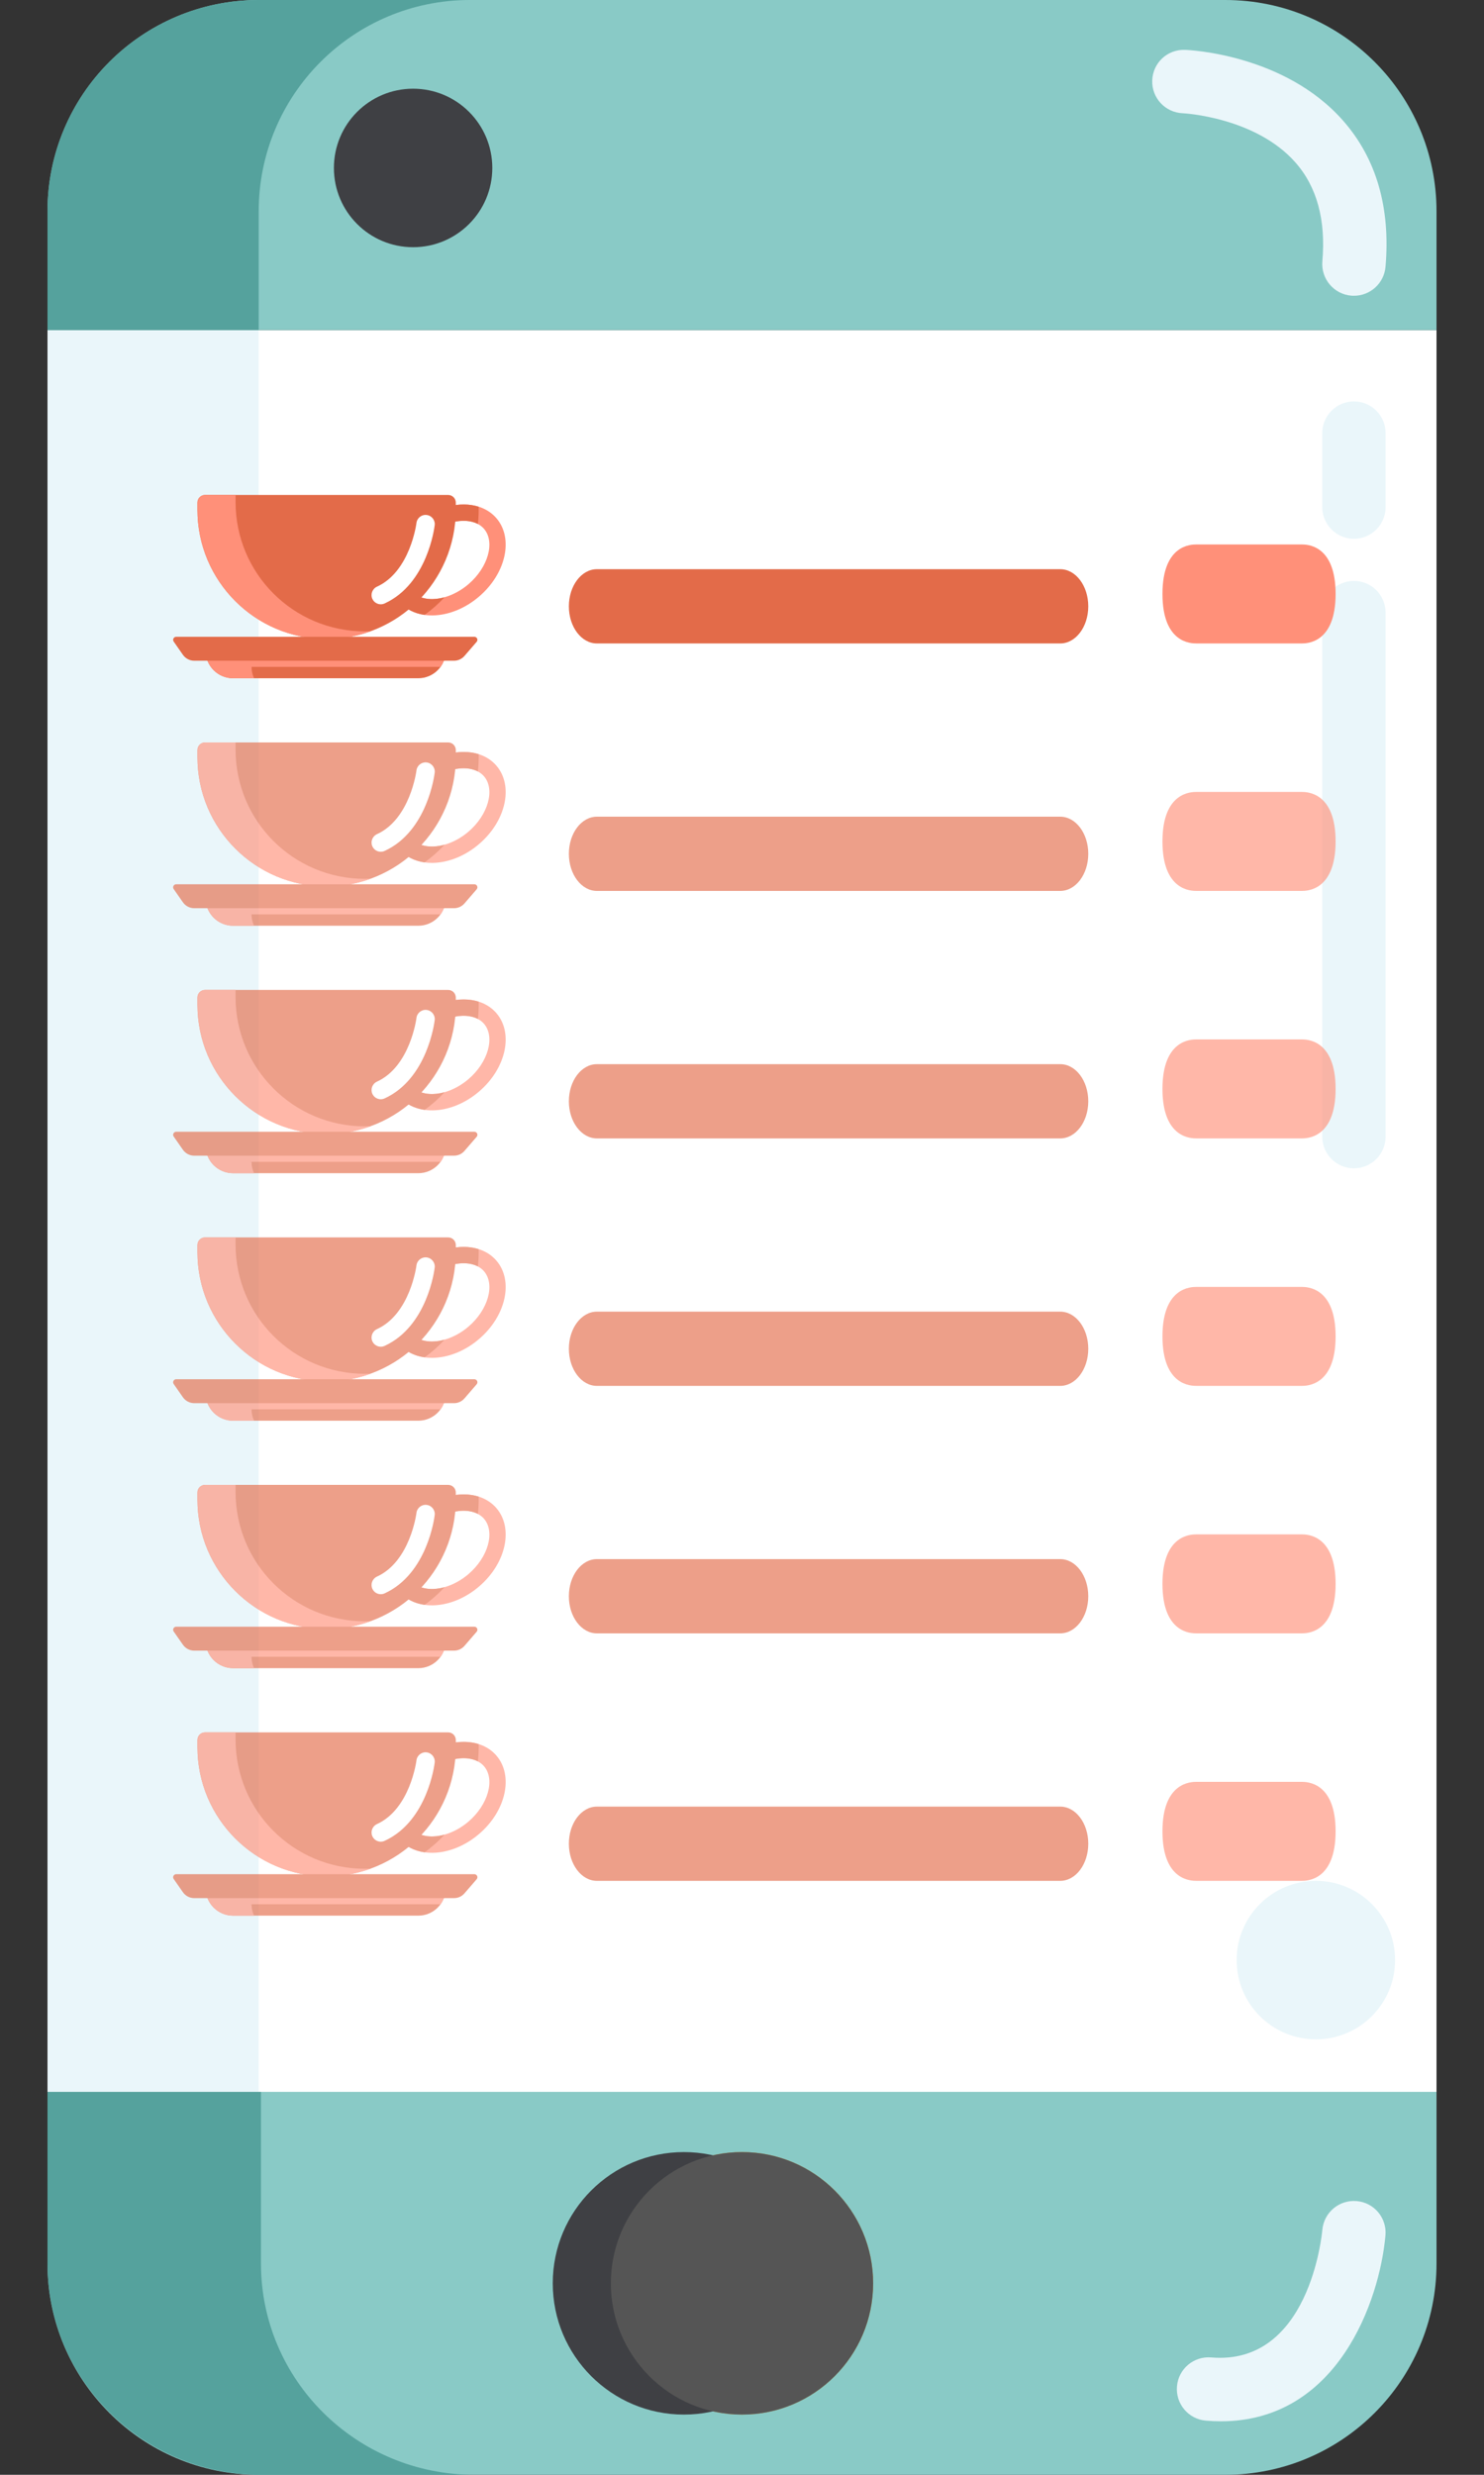 <svg width="27" height="45" viewBox="0 0 27 45" fill="none" xmlns="http://www.w3.org/2000/svg">
<rect x="0" y="0" width="27" height="45" fill="#333333" stroke="none"/>
<path d="M26.136 6.002H0.864V38.998H26.136V6.002Z" fill="white"/>
<path d="M26.136 6.002H0.864V3.842C0.864 1.72 2.585 0 4.707 0H22.294C24.415 0 26.136 1.72 26.136 3.842V6.002Z" fill="#89CAC6"/>
<path d="M22.294 45H4.707C2.585 45 0.864 43.28 0.864 41.158V38.037H26.136V41.158C26.136 43.28 24.415 45 22.294 45Z" fill="#89CAC6"/>
<path d="M13.5 43.905C14.818 43.905 15.886 42.836 15.886 41.518C15.886 40.2 14.818 39.132 13.5 39.132C12.182 39.132 11.114 40.2 11.114 41.518C11.114 42.836 12.182 43.905 13.5 43.905Z" fill="#DB9C2E"/>
<path d="M4.707 6.002H0.864V38.037H4.707V6.002Z" fill="#EAF6FA"/>
<path d="M4.748 41.158V38.037H0.864V41.158C0.864 43.28 2.603 45 4.748 45H8.632C6.487 45 4.748 43.28 4.748 41.158Z" fill="#55A29D"/>
<path d="M8.549 0H4.707C2.585 0 0.864 1.72 0.864 3.842V6.002H4.707V3.842C4.707 1.72 6.427 0 8.549 0Z" fill="#55A29D"/>
<path d="M24.634 9.797C24.316 9.797 24.057 9.539 24.057 9.22V7.876C24.057 7.557 24.316 7.299 24.634 7.299C24.952 7.299 25.21 7.557 25.21 7.876V9.22C25.21 9.539 24.952 9.797 24.634 9.797Z" fill="#EAF6FA"/>
<path d="M24.634 21.244C24.316 21.244 24.057 20.986 24.057 20.668V11.14C24.057 10.821 24.316 10.563 24.634 10.563C24.952 10.563 25.21 10.821 25.21 11.14V20.668C25.21 20.986 24.952 21.244 24.634 21.244Z" fill="#EAF6FA"/>
<path d="M24.634 5.378C24.618 5.378 24.601 5.378 24.584 5.376C24.267 5.349 24.032 5.069 24.059 4.752C24.125 4 23.959 3.394 23.567 2.952C22.84 2.129 21.532 2.059 21.519 2.059C21.201 2.047 20.952 1.78 20.964 1.462C20.975 1.144 21.238 0.895 21.561 0.907C21.634 0.909 23.367 0.986 24.431 2.188C25.04 2.876 25.301 3.772 25.208 4.852C25.182 5.152 24.93 5.378 24.634 5.378Z" fill="#EAF6FA"/>
<path d="M22.213 44.027C22.124 44.027 22.033 44.023 21.939 44.015C21.622 43.988 21.387 43.709 21.414 43.392C21.44 43.075 21.718 42.84 22.036 42.866C23.817 43.017 24.05 40.645 24.059 40.544C24.088 40.227 24.369 39.994 24.686 40.023C25.003 40.051 25.236 40.332 25.207 40.649C25.099 41.848 24.33 44.027 22.213 44.027Z" fill="#EAF6FA"/>
<path d="M12.443 43.905C13.761 43.905 14.83 42.836 14.83 41.518C14.83 40.2 13.761 39.132 12.443 39.132C11.126 39.132 10.057 40.2 10.057 41.518C10.057 42.836 11.126 43.905 12.443 43.905Z" fill="#3F4044"/>
<path d="M13.5 43.905C14.818 43.905 15.886 42.836 15.886 41.518C15.886 40.2 14.818 39.132 13.5 39.132C12.182 39.132 11.114 40.2 11.114 41.518C11.114 42.836 12.182 43.905 13.5 43.905Z" fill="#555555"/>
<path d="M19.8 11.025C19.8 11.398 19.572 11.7 19.29 11.7L10.86 11.7C10.578 11.7 10.35 11.398 10.35 11.025C10.35 10.652 10.578 10.35 10.86 10.35L19.29 10.35C19.572 10.35 19.8 10.652 19.8 11.025Z" fill="#E36B49"/>
<path d="M24.3 10.8C24.3 11.7 23.774 11.7 23.68 11.7L21.77 11.7C21.676 11.7 21.15 11.7 21.15 10.8C21.15 9.9 21.676 9.9 21.77 9.9L23.68 9.9C23.774 9.9 24.3 9.9 24.3 10.8Z" fill="#FF9079"/>
<path d="M9.033 9.424C8.718 9.056 8.067 9.098 7.578 9.516C7.089 9.935 6.948 10.572 7.263 10.939C7.577 11.307 8.229 11.266 8.717 10.847C9.206 10.429 9.347 9.791 9.033 9.424ZM8.524 10.622C8.306 10.808 8.037 10.909 7.805 10.891C7.711 10.884 7.579 10.853 7.488 10.746C7.367 10.604 7.386 10.413 7.409 10.311C7.454 10.108 7.586 9.9 7.771 9.742C7.989 9.555 8.258 9.454 8.49 9.472C8.584 9.479 8.716 9.511 8.807 9.617C9.011 9.856 8.882 10.316 8.524 10.622Z" fill="#FF9079"/>
<path d="M8.088 10.86C7.991 10.887 7.895 10.898 7.805 10.891C7.711 10.884 7.579 10.853 7.488 10.746C7.367 10.604 7.386 10.413 7.409 10.311C7.454 10.108 7.586 9.9 7.771 9.742C7.989 9.555 8.258 9.454 8.49 9.472C8.55 9.477 8.625 9.491 8.695 9.528C8.704 9.443 8.709 9.356 8.709 9.268V9.214C8.374 9.107 7.933 9.212 7.578 9.516C7.089 9.935 6.948 10.572 7.263 10.939C7.379 11.075 7.541 11.155 7.725 11.181C7.857 11.086 7.978 10.979 8.088 10.86Z" fill="#E36B49"/>
<path d="M5.942 11.618C4.644 11.618 3.592 10.566 3.592 9.268V9.139C3.592 9.062 3.654 9 3.731 9H8.154C8.23 9 8.293 9.062 8.293 9.139V9.268C8.293 10.566 7.24 11.618 5.942 11.618Z" fill="#E36B49"/>
<path d="M6.636 11.48H6.636C5.338 11.48 4.286 10.428 4.286 9.13V9H3.731C3.654 9 3.592 9.062 3.592 9.139V9.268C3.592 10.566 4.644 11.618 5.942 11.618H5.942C6.225 11.618 6.496 11.569 6.747 11.477C6.711 11.479 6.674 11.48 6.636 11.48Z" fill="#FF9079"/>
<path d="M6.928 10.988C6.864 10.988 6.803 10.951 6.775 10.89C6.737 10.806 6.774 10.707 6.858 10.668C7.463 10.393 7.576 9.519 7.577 9.51C7.588 9.418 7.671 9.353 7.763 9.364C7.854 9.375 7.92 9.458 7.909 9.549C7.904 9.593 7.775 10.618 6.997 10.973C6.975 10.983 6.951 10.988 6.928 10.988Z" fill="white"/>
<path d="M7.61 12.333H4.241C3.965 12.333 3.741 12.11 3.741 11.834H8.11C8.11 12.11 7.886 12.333 7.61 12.333Z" fill="#E36B49"/>
<path d="M4.577 12.126H8.015C8.074 12.044 8.11 11.943 8.11 11.834H3.741C3.741 12.11 3.965 12.333 4.241 12.333H4.622C4.594 12.27 4.577 12.2 4.577 12.126Z" fill="#FF9079"/>
<path d="M8.261 12.014H3.534C3.452 12.014 3.376 11.974 3.329 11.908L3.16 11.666C3.134 11.63 3.161 11.579 3.206 11.579H8.631C8.678 11.579 8.704 11.635 8.672 11.671L8.45 11.928C8.402 11.982 8.334 12.014 8.261 12.014Z" fill="#E36B49"/>
<g opacity="0.65">
<path d="M19.8 15.525C19.8 15.898 19.572 16.2 19.29 16.2L10.86 16.2C10.578 16.2 10.35 15.898 10.35 15.525C10.35 15.152 10.578 14.85 10.86 14.85L19.29 14.85C19.572 14.85 19.8 15.152 19.8 15.525Z" fill="#E36B49"/>
<path d="M24.3 15.3C24.3 16.2 23.774 16.2 23.68 16.2L21.77 16.2C21.676 16.2 21.15 16.2 21.15 15.3C21.15 14.4 21.676 14.4 21.77 14.4L23.68 14.4C23.774 14.4 24.3 14.4 24.3 15.3Z" fill="#FF9079"/>
<path d="M9.033 13.924C8.718 13.556 8.067 13.598 7.578 14.016C7.089 14.435 6.948 15.072 7.263 15.439C7.577 15.807 8.229 15.766 8.717 15.347C9.206 14.929 9.347 14.291 9.033 13.924ZM8.524 15.122C8.306 15.308 8.037 15.409 7.805 15.391C7.711 15.384 7.579 15.353 7.488 15.246C7.367 15.104 7.386 14.913 7.409 14.811C7.454 14.608 7.586 14.4 7.771 14.242C7.989 14.055 8.258 13.954 8.49 13.972C8.584 13.979 8.716 14.011 8.807 14.117C9.011 14.356 8.882 14.816 8.524 15.122Z" fill="#FF9079"/>
<path d="M8.088 15.36C7.991 15.387 7.895 15.398 7.805 15.391C7.711 15.384 7.579 15.353 7.488 15.246C7.367 15.104 7.386 14.913 7.409 14.811C7.454 14.608 7.586 14.4 7.771 14.242C7.989 14.055 8.258 13.954 8.49 13.972C8.55 13.977 8.625 13.991 8.695 14.028C8.704 13.943 8.709 13.856 8.709 13.768V13.714C8.374 13.607 7.933 13.712 7.578 14.016C7.089 14.435 6.948 15.072 7.263 15.439C7.379 15.575 7.541 15.655 7.725 15.681C7.857 15.586 7.978 15.479 8.088 15.36Z" fill="#E36B49"/>
<path d="M5.942 16.118C4.644 16.118 3.592 15.066 3.592 13.768V13.639C3.592 13.562 3.654 13.5 3.731 13.5H8.154C8.23 13.5 8.293 13.562 8.293 13.639V13.768C8.293 15.066 7.24 16.118 5.942 16.118Z" fill="#E36B49"/>
<path d="M6.636 15.98H6.636C5.338 15.98 4.286 14.928 4.286 13.63V13.5H3.731C3.654 13.5 3.592 13.562 3.592 13.639V13.768C3.592 15.066 4.644 16.119 5.942 16.119H5.942C6.225 16.119 6.496 16.069 6.747 15.977C6.711 15.979 6.674 15.98 6.636 15.98Z" fill="#FF9079"/>
<path d="M6.928 15.488C6.864 15.488 6.803 15.451 6.775 15.39C6.737 15.306 6.774 15.207 6.858 15.168C7.463 14.893 7.576 14.019 7.577 14.01C7.588 13.918 7.671 13.853 7.763 13.864C7.854 13.875 7.92 13.958 7.909 14.049C7.904 14.093 7.775 15.118 6.997 15.473C6.975 15.483 6.951 15.488 6.928 15.488Z" fill="white"/>
<path d="M7.61 16.833H4.241C3.965 16.833 3.741 16.61 3.741 16.334H8.11C8.11 16.61 7.886 16.833 7.61 16.833Z" fill="#E36B49"/>
<path d="M4.577 16.626H8.015C8.074 16.544 8.11 16.443 8.11 16.334H3.741C3.741 16.61 3.965 16.833 4.241 16.833H4.622C4.594 16.77 4.577 16.7 4.577 16.626Z" fill="#FF9079"/>
<path d="M8.261 16.514H3.534C3.452 16.514 3.376 16.474 3.329 16.408L3.16 16.166C3.134 16.13 3.161 16.079 3.206 16.079H8.631C8.678 16.079 8.704 16.135 8.672 16.171L8.45 16.428C8.402 16.483 8.334 16.514 8.261 16.514Z" fill="#E36B49"/>
</g>
<g opacity="0.65">
<path d="M19.8 20.025C19.8 20.398 19.572 20.7 19.29 20.7L10.86 20.7C10.578 20.7 10.35 20.398 10.35 20.025C10.35 19.652 10.578 19.35 10.86 19.35L19.29 19.35C19.572 19.35 19.8 19.652 19.8 20.025Z" fill="#E36B49"/>
<path d="M24.3 19.8C24.3 20.7 23.774 20.7 23.68 20.7L21.77 20.7C21.676 20.7 21.15 20.7 21.15 19.8C21.15 18.9 21.676 18.9 21.77 18.9L23.68 18.9C23.774 18.9 24.3 18.9 24.3 19.8Z" fill="#FF9079"/>
<path d="M9.033 18.424C8.718 18.056 8.067 18.098 7.578 18.516C7.089 18.935 6.948 19.572 7.263 19.939C7.577 20.307 8.229 20.266 8.717 19.847C9.206 19.429 9.347 18.791 9.033 18.424ZM8.524 19.622C8.306 19.808 8.037 19.909 7.805 19.891C7.711 19.884 7.579 19.853 7.488 19.746C7.367 19.604 7.386 19.413 7.409 19.311C7.454 19.108 7.586 18.9 7.771 18.742C7.989 18.555 8.258 18.454 8.49 18.472C8.584 18.48 8.716 18.511 8.807 18.617C9.011 18.856 8.882 19.316 8.524 19.622Z" fill="#FF9079"/>
<path d="M8.088 19.86C7.991 19.887 7.895 19.898 7.805 19.891C7.711 19.884 7.579 19.853 7.488 19.746C7.367 19.604 7.386 19.413 7.409 19.311C7.454 19.108 7.586 18.9 7.771 18.742C7.989 18.555 8.258 18.454 8.49 18.472C8.55 18.477 8.625 18.491 8.695 18.528C8.704 18.443 8.709 18.356 8.709 18.268V18.214C8.374 18.107 7.933 18.212 7.578 18.516C7.089 18.935 6.948 19.572 7.263 19.939C7.379 20.075 7.541 20.155 7.725 20.181C7.857 20.087 7.978 19.979 8.088 19.86Z" fill="#E36B49"/>
<path d="M5.942 20.618C4.644 20.618 3.592 19.566 3.592 18.268V18.139C3.592 18.062 3.654 18 3.731 18H8.154C8.23 18 8.293 18.062 8.293 18.139V18.268C8.293 19.566 7.24 20.618 5.942 20.618Z" fill="#E36B49"/>
<path d="M6.636 20.48H6.636C5.338 20.48 4.286 19.427 4.286 18.13V18H3.731C3.654 18 3.592 18.062 3.592 18.139V18.268C3.592 19.566 4.644 20.619 5.942 20.619H5.942C6.225 20.619 6.496 20.569 6.747 20.477C6.711 20.479 6.674 20.48 6.636 20.48Z" fill="#FF9079"/>
<path d="M6.928 19.988C6.864 19.988 6.803 19.951 6.775 19.89C6.737 19.806 6.774 19.707 6.858 19.668C7.463 19.393 7.576 18.519 7.577 18.51C7.588 18.418 7.671 18.353 7.763 18.364C7.854 18.375 7.92 18.458 7.909 18.549C7.904 18.593 7.775 19.618 6.997 19.973C6.975 19.983 6.951 19.988 6.928 19.988Z" fill="white"/>
<path d="M7.61 21.333H4.241C3.965 21.333 3.741 21.11 3.741 20.834H8.11C8.11 21.11 7.886 21.333 7.61 21.333Z" fill="#E36B49"/>
<path d="M4.577 21.126H8.015C8.074 21.044 8.11 20.943 8.11 20.834H3.741C3.741 21.11 3.965 21.333 4.241 21.333H4.622C4.594 21.27 4.577 21.2 4.577 21.126Z" fill="#FF9079"/>
<path d="M8.261 21.014H3.534C3.452 21.014 3.376 20.974 3.329 20.908L3.16 20.666C3.134 20.63 3.161 20.579 3.206 20.579H8.631C8.678 20.579 8.704 20.635 8.672 20.671L8.45 20.928C8.402 20.983 8.334 21.014 8.261 21.014Z" fill="#E36B49"/>
</g>
<g opacity="0.65">
<path d="M19.8 24.525C19.8 24.898 19.572 25.2 19.29 25.2L10.86 25.2C10.578 25.2 10.35 24.898 10.35 24.525C10.35 24.152 10.578 23.85 10.86 23.85L19.29 23.85C19.572 23.85 19.8 24.152 19.8 24.525Z" fill="#E36B49"/>
<path d="M24.3 24.3C24.3 25.2 23.774 25.2 23.68 25.2L21.77 25.2C21.676 25.2 21.15 25.2 21.15 24.3C21.15 23.4 21.676 23.4 21.77 23.4L23.68 23.4C23.774 23.4 24.3 23.4 24.3 24.3Z" fill="#FF9079"/>
<path d="M9.033 22.924C8.718 22.556 8.067 22.598 7.578 23.016C7.089 23.435 6.948 24.072 7.263 24.439C7.577 24.807 8.229 24.766 8.717 24.347C9.206 23.929 9.347 23.291 9.033 22.924ZM8.524 24.122C8.306 24.308 8.037 24.409 7.805 24.391C7.711 24.384 7.579 24.353 7.488 24.246C7.367 24.104 7.386 23.913 7.409 23.811C7.454 23.608 7.586 23.4 7.771 23.242C7.989 23.055 8.258 22.954 8.49 22.972C8.584 22.98 8.716 23.011 8.807 23.117C9.011 23.356 8.882 23.816 8.524 24.122Z" fill="#FF9079"/>
<path d="M8.088 24.36C7.991 24.387 7.895 24.398 7.805 24.391C7.711 24.384 7.579 24.353 7.488 24.246C7.367 24.104 7.386 23.913 7.409 23.811C7.454 23.608 7.586 23.4 7.771 23.242C7.989 23.055 8.258 22.954 8.49 22.972C8.55 22.977 8.625 22.991 8.695 23.028C8.704 22.943 8.709 22.856 8.709 22.768V22.714C8.374 22.607 7.933 22.712 7.578 23.016C7.089 23.435 6.948 24.072 7.263 24.439C7.379 24.575 7.541 24.655 7.725 24.681C7.857 24.587 7.978 24.479 8.088 24.36Z" fill="#E36B49"/>
<path d="M5.942 25.118C4.644 25.118 3.592 24.066 3.592 22.768V22.639C3.592 22.562 3.654 22.5 3.731 22.5H8.154C8.23 22.5 8.293 22.562 8.293 22.639V22.768C8.293 24.066 7.24 25.118 5.942 25.118Z" fill="#E36B49"/>
<path d="M6.636 24.98H6.636C5.338 24.98 4.286 23.927 4.286 22.63V22.5H3.731C3.654 22.5 3.592 22.562 3.592 22.639V22.768C3.592 24.066 4.644 25.119 5.942 25.119H5.942C6.225 25.119 6.496 25.069 6.747 24.977C6.711 24.979 6.674 24.98 6.636 24.98Z" fill="#FF9079"/>
<path d="M6.928 24.488C6.864 24.488 6.803 24.451 6.775 24.39C6.737 24.306 6.774 24.207 6.858 24.168C7.463 23.893 7.576 23.019 7.577 23.01C7.588 22.918 7.671 22.853 7.763 22.864C7.854 22.875 7.92 22.958 7.909 23.049C7.904 23.093 7.775 24.118 6.997 24.473C6.975 24.483 6.951 24.488 6.928 24.488Z" fill="white"/>
<path d="M7.61 25.833H4.241C3.965 25.833 3.741 25.61 3.741 25.334H8.11C8.11 25.61 7.886 25.833 7.61 25.833Z" fill="#E36B49"/>
<path d="M4.577 25.626H8.015C8.074 25.544 8.11 25.443 8.11 25.334H3.741C3.741 25.61 3.965 25.833 4.241 25.833H4.622C4.594 25.77 4.577 25.7 4.577 25.626Z" fill="#FF9079"/>
<path d="M8.261 25.514H3.534C3.452 25.514 3.376 25.474 3.329 25.408L3.16 25.166C3.134 25.13 3.161 25.079 3.206 25.079H8.631C8.678 25.079 8.704 25.135 8.672 25.171L8.45 25.428C8.402 25.483 8.334 25.514 8.261 25.514Z" fill="#E36B49"/>
</g>
<g opacity="0.65">
<path d="M19.8 29.025C19.8 29.398 19.572 29.7 19.29 29.7L10.86 29.7C10.578 29.7 10.35 29.398 10.35 29.025C10.35 28.652 10.578 28.35 10.86 28.35L19.29 28.35C19.572 28.35 19.8 28.652 19.8 29.025Z" fill="#E36B49"/>
<path d="M24.3 28.8C24.3 29.7 23.774 29.7 23.68 29.7L21.77 29.7C21.676 29.7 21.15 29.7 21.15 28.8C21.15 27.9 21.676 27.9 21.77 27.9L23.68 27.9C23.774 27.9 24.3 27.9 24.3 28.8Z" fill="#FF9079"/>
<path d="M9.033 27.424C8.718 27.056 8.067 27.098 7.578 27.516C7.089 27.935 6.948 28.572 7.263 28.939C7.577 29.307 8.229 29.266 8.717 28.847C9.206 28.429 9.347 27.791 9.033 27.424ZM8.524 28.622C8.306 28.808 8.037 28.909 7.805 28.891C7.711 28.884 7.579 28.853 7.488 28.746C7.367 28.604 7.386 28.413 7.409 28.311C7.454 28.108 7.586 27.9 7.771 27.742C7.989 27.555 8.258 27.454 8.49 27.472C8.584 27.48 8.716 27.511 8.807 27.617C9.011 27.856 8.882 28.316 8.524 28.622Z" fill="#FF9079"/>
<path d="M8.088 28.86C7.991 28.887 7.895 28.898 7.805 28.891C7.711 28.884 7.579 28.853 7.488 28.746C7.367 28.604 7.386 28.413 7.409 28.311C7.454 28.108 7.586 27.9 7.771 27.742C7.989 27.555 8.258 27.454 8.49 27.472C8.55 27.477 8.625 27.491 8.695 27.528C8.704 27.443 8.709 27.356 8.709 27.268V27.214C8.374 27.107 7.933 27.212 7.578 27.516C7.089 27.935 6.948 28.572 7.263 28.939C7.379 29.075 7.541 29.155 7.725 29.181C7.857 29.087 7.978 28.979 8.088 28.86Z" fill="#E36B49"/>
<path d="M5.942 29.618C4.644 29.618 3.592 28.566 3.592 27.268V27.139C3.592 27.062 3.654 27 3.731 27H8.154C8.23 27 8.293 27.062 8.293 27.139V27.268C8.293 28.566 7.24 29.618 5.942 29.618Z" fill="#E36B49"/>
<path d="M6.636 29.48H6.636C5.338 29.48 4.286 28.427 4.286 27.13V27H3.731C3.654 27 3.592 27.062 3.592 27.139V27.268C3.592 28.566 4.644 29.619 5.942 29.619H5.942C6.225 29.619 6.496 29.569 6.747 29.477C6.711 29.479 6.674 29.48 6.636 29.48Z" fill="#FF9079"/>
<path d="M6.928 28.988C6.864 28.988 6.803 28.951 6.775 28.89C6.737 28.806 6.774 28.707 6.858 28.668C7.463 28.393 7.576 27.519 7.577 27.51C7.588 27.418 7.671 27.353 7.763 27.364C7.854 27.375 7.92 27.458 7.909 27.549C7.904 27.593 7.775 28.618 6.997 28.973C6.975 28.983 6.951 28.988 6.928 28.988Z" fill="white"/>
<path d="M7.61 30.333H4.241C3.965 30.333 3.741 30.11 3.741 29.834H8.11C8.11 30.11 7.886 30.333 7.61 30.333Z" fill="#E36B49"/>
<path d="M4.577 30.126H8.015C8.074 30.044 8.11 29.943 8.11 29.834H3.741C3.741 30.11 3.965 30.333 4.241 30.333H4.622C4.594 30.27 4.577 30.2 4.577 30.126Z" fill="#FF9079"/>
<path d="M8.261 30.014H3.534C3.452 30.014 3.376 29.974 3.329 29.908L3.16 29.666C3.134 29.63 3.161 29.579 3.206 29.579H8.631C8.678 29.579 8.704 29.635 8.672 29.671L8.45 29.928C8.402 29.983 8.334 30.014 8.261 30.014Z" fill="#E36B49"/>
</g>
<g opacity="0.65">
<path d="M19.8 33.525C19.8 33.898 19.572 34.2 19.29 34.2L10.86 34.2C10.578 34.2 10.35 33.898 10.35 33.525C10.35 33.152 10.578 32.85 10.86 32.85L19.29 32.85C19.572 32.85 19.8 33.152 19.8 33.525Z" fill="#E36B49"/>
<path d="M24.3 33.3C24.3 34.2 23.774 34.2 23.68 34.2L21.77 34.2C21.676 34.2 21.15 34.2 21.15 33.3C21.15 32.4 21.676 32.4 21.77 32.4L23.68 32.4C23.774 32.4 24.3 32.4 24.3 33.3Z" fill="#FF9079"/>
<path d="M9.033 31.924C8.718 31.556 8.067 31.598 7.578 32.016C7.089 32.435 6.948 33.072 7.263 33.439C7.577 33.807 8.229 33.766 8.717 33.347C9.206 32.929 9.347 32.291 9.033 31.924ZM8.524 33.122C8.306 33.308 8.037 33.409 7.805 33.391C7.711 33.384 7.579 33.353 7.488 33.246C7.367 33.104 7.386 32.913 7.409 32.811C7.454 32.608 7.586 32.4 7.771 32.242C7.989 32.055 8.258 31.954 8.49 31.972C8.584 31.98 8.716 32.011 8.807 32.117C9.011 32.356 8.882 32.816 8.524 33.122Z" fill="#FF9079"/>
<path d="M8.088 33.36C7.991 33.387 7.895 33.398 7.805 33.391C7.711 33.384 7.579 33.353 7.488 33.246C7.367 33.104 7.386 32.913 7.409 32.811C7.454 32.608 7.586 32.4 7.771 32.242C7.989 32.055 8.258 31.954 8.49 31.972C8.55 31.977 8.625 31.991 8.695 32.028C8.704 31.943 8.709 31.856 8.709 31.768V31.714C8.374 31.607 7.933 31.712 7.578 32.016C7.089 32.435 6.948 33.072 7.263 33.439C7.379 33.575 7.541 33.655 7.725 33.681C7.857 33.587 7.978 33.479 8.088 33.36Z" fill="#E36B49"/>
<path d="M5.942 34.118C4.644 34.118 3.592 33.066 3.592 31.768V31.639C3.592 31.562 3.654 31.5 3.731 31.5H8.154C8.23 31.5 8.293 31.562 8.293 31.639V31.768C8.293 33.066 7.24 34.118 5.942 34.118Z" fill="#E36B49"/>
<path d="M6.636 33.98H6.636C5.338 33.98 4.286 32.928 4.286 31.63V31.5H3.731C3.654 31.5 3.592 31.562 3.592 31.639V31.768C3.592 33.066 4.644 34.118 5.942 34.118H5.942C6.225 34.118 6.496 34.069 6.747 33.977C6.711 33.979 6.674 33.98 6.636 33.98Z" fill="#FF9079"/>
<path d="M6.928 33.488C6.864 33.488 6.803 33.451 6.775 33.39C6.737 33.306 6.774 33.207 6.858 33.168C7.463 32.893 7.576 32.019 7.577 32.01C7.588 31.918 7.671 31.853 7.763 31.864C7.854 31.875 7.92 31.958 7.909 32.049C7.904 32.093 7.775 33.118 6.997 33.473C6.975 33.483 6.951 33.488 6.928 33.488Z" fill="white"/>
<path d="M7.61 34.833H4.241C3.965 34.833 3.741 34.609 3.741 34.334H8.11C8.11 34.609 7.886 34.833 7.61 34.833Z" fill="#E36B49"/>
<path d="M4.577 34.626H8.015C8.074 34.544 8.11 34.443 8.11 34.334H3.741C3.741 34.609 3.965 34.833 4.241 34.833H4.622C4.594 34.77 4.577 34.7 4.577 34.626Z" fill="#FF9079"/>
<path d="M8.261 34.514H3.534C3.452 34.514 3.376 34.474 3.329 34.408L3.16 34.166C3.134 34.13 3.161 34.079 3.206 34.079H8.631C8.678 34.079 8.704 34.135 8.672 34.171L8.45 34.428C8.402 34.483 8.334 34.514 8.261 34.514Z" fill="#E36B49"/>
</g>
<path d="M7.516 4.495C8.312 4.495 8.957 3.85 8.957 3.054C8.957 2.258 8.312 1.613 7.516 1.613C6.72 1.613 6.075 2.258 6.075 3.054C6.075 3.85 6.72 4.495 7.516 4.495Z" fill="#3F4044"/>
<path d="M23.941 37.082C24.737 37.082 25.382 36.437 25.382 35.641C25.382 34.845 24.737 34.2 23.941 34.2C23.145 34.2 22.5 34.845 22.5 35.641C22.5 36.437 23.145 37.082 23.941 37.082Z" fill="#EAF6FA"/>
</svg>
